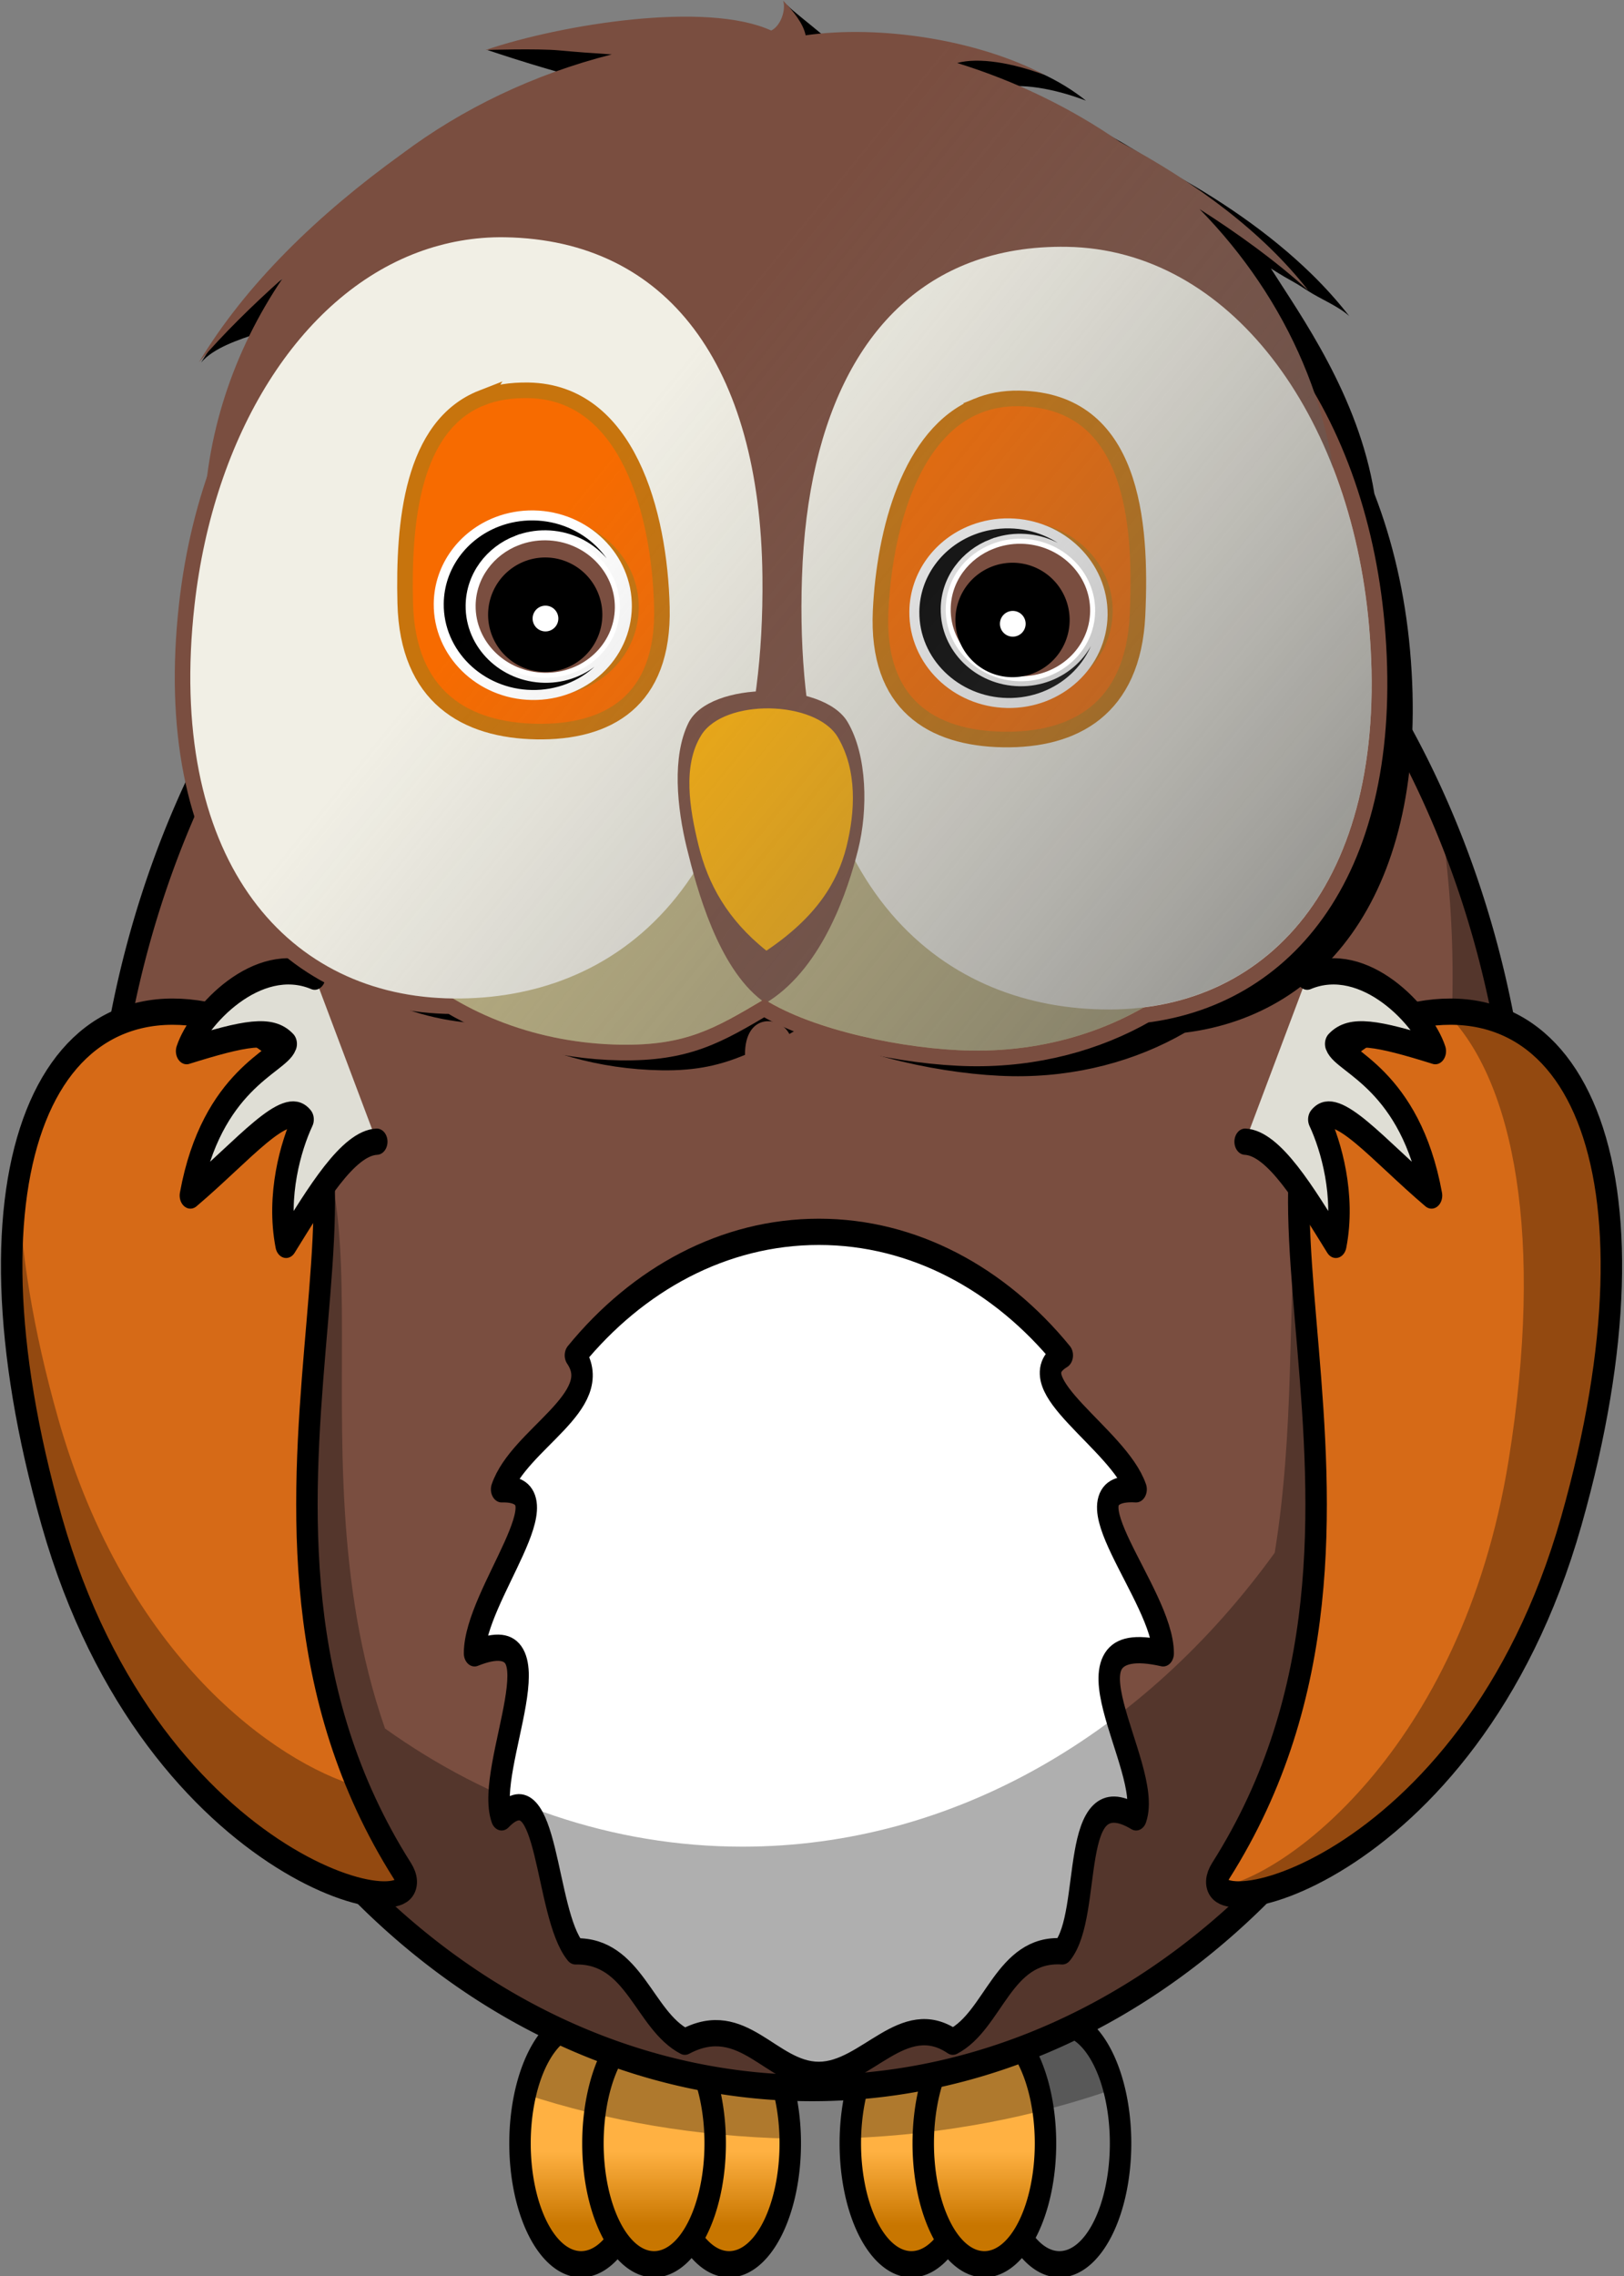 <?xml version="1.0" encoding="UTF-8" standalone="no"?>
<svg viewBox="0 0 309.3 433.417" xmlns="http://www.w3.org/2000/svg" xmlns:xlink="http://www.w3.org/1999/xlink">
<rect x="0" y="0" width="309.3" height="433.417" fill="#808080" stroke="none"/>
<defs>
<linearGradient id="linearGradient4098-6-1">
<stop offset="0" stop-color="#ffb142"/>
<stop offset="1" stop-color="#c87600"/>
</linearGradient>
<linearGradient gradientTransform="matrix(.807,-.591,.591,.807,-462.1,226.957)" gradientUnits="userSpaceOnUse" id="linearGradient4303-6" x1="529.116" x2="558.955" y1="537.735" y2="254.732">
<stop offset="0" stop-color="#363636"/>
<stop offset="1" stop-color="#757575" stop-opacity="0"/>
</linearGradient>
<linearGradient gradientUnits="userSpaceOnUse" id="linearGradient4323-7" x1="318.042" x2="318.042" xlink:href="#linearGradient4098-6-1" y1="1026.2" y2="1040.28"/>
<linearGradient gradientUnits="userSpaceOnUse" id="linearGradient4325-5" x1="318.042" x2="318.042" xlink:href="#linearGradient4098-6-1" y1="1026.2" y2="1040.28"/>
<linearGradient gradientUnits="userSpaceOnUse" id="linearGradient4327-9" x1="318.042" x2="318.042" xlink:href="#linearGradient4098-6-1" y1="1026.2" y2="1040.28"/>
<linearGradient gradientUnits="userSpaceOnUse" id="linearGradient4331-4" x1="318.042" x2="318.042" xlink:href="#linearGradient4098-6-1" y1="1026.2" y2="1040.28"/>
</defs>
<g transform="matrix(.817,0,0,1,-101.161,-616.543)">
<path d="m308.042,1024.676a14.25,23.024 0 0,1 -28.5,0 14.25,23.024 0 1,1 28.5,0z" fill="url(#linearGradient4323-7)" stroke="#000" stroke-linecap="round" stroke-linejoin="round" stroke-width="5"/>
<path d="m273.542,1024.676a14.25,23.024 0 0,1 -28.5,0 14.25,23.024 0 1,1 28.5,0z" fill="url(#linearGradient4325-5)" stroke="#000" stroke-linecap="round" stroke-linejoin="round" stroke-width="5"/>
<path d="m290.542,1024.676a14.25,23.024 0 0,1 -28.5,0 14.25,23.024 0 1,1 28.5,0z" fill="url(#linearGradient4327-9)" stroke="#000" stroke-linecap="round" stroke-linejoin="round" stroke-width="5"/>
<path d="m385.042,1024.676a14.25,23.024 0 0,1 -28.5,0 14.25,23.024 0 1,1 28.5,0z" fill="url(#linearGradient4327-9)" stroke="#000" stroke-linecap="round" stroke-linejoin="round" stroke-width="5"/>
<path d="m350.542,1024.676a14.25,23.024 0 0,1 -28.5,0 14.25,23.024 0 1,1 28.5,0z" fill="url(#linearGradient4331-4)" stroke="#000" stroke-linecap="round" stroke-linejoin="round" stroke-width="5"/>
<path d="m367.542,1024.676a14.25,23.024 0 0,1 -28.5,0 14.25,23.024 0 1,1 28.5,0z" fill="url(#linearGradient4327-9)" stroke="#000" stroke-linecap="round" stroke-linejoin="round" stroke-width="5"/>
<path d="m259.292,1001.649c-5.806,0-10.78,5.63-13,13.688 18.971,5.074 39.814,8.034 61.719,8.438-.298-12.285-6.543-22.125-14.219-22.125-3.301,0-6.333,1.827-8.75,4.875-2.417-3.047-5.449-4.875-8.75-4.875-3.186,0-6.126,1.705-8.5,4.562-2.374-2.858-5.314-4.562-8.5-4.562zm77,0c-7.656,0-13.891,9.79-14.219,22.031 21.881-.704 42.616-3.983 61.438-9.344-2.347-7.516-7.157-12.688-12.719-12.688-3.301,0-6.333,1.827-8.75,4.875-2.417-3.047-5.449-4.875-8.75-4.875-3.186,0-6.126,1.705-8.5,4.562-2.374-2.858-5.314-4.562-8.5-4.562z" fill-opacity=".314"/>
<path d="m478.701,848.588a165.564,165.564 0 0,1 -331.128,0 165.564,165.564 0 1,1 331.128,0z" fill="#7a4e40" stroke="#000" stroke-linecap="round" stroke-width="5"/>
<path d="m394.974,931.37c-26.5-4.924-2.247,21.631-6.311,31.233-16.063-7.898-9.943,18.25-17.207,25.514-13.764-.736-15.912,13.143-25.514,17.207-11.602-6.437-20.156,6.311-31.233,6.311s-17.631-12.247-31.233-6.311c-9.602-4.063-11.75-17.443-25.514-17.207-7.264-7.264-6.143-34.912-17.207-25.514-4.063-9.602 14.689-38.156-6.311-31.233 0-11.076 22.247-31.631 6.311-31.233 4.063-9.602 24.443-16.75 17.207-25.514 14.528-14.528 34.594-23.517 56.747-23.517s42.219,8.99 56.747,23.517c-10.736,5.264 13.143,15.912 17.207,25.514-17.937-.898 6.311,20.156 6.311,31.233z" fill="#fff" stroke="#000" stroke-linecap="round" stroke-linejoin="round" stroke-width="5"/>
<path d="m459.417,771.024c1.981,10.232 3.031,20.785 3.031,31.594 0,3.73-.132,7.425-.375,11.094-3.673-.183-7.578.019-11.75.625-35.215,7.499-20.173,51.664-29.344,97.875-30.342,34.329-74.709,55.969-124.094,55.969-30.373,0-58.832-8.207-83.312-22.5-23.679-55.443 8.076-115.665-33.656-126.062-46.11-8.325-63.97,34.456-34.156,98.562 16.461,35.394 43.723,52.78 63.781,59.531 28.363,22.8 64.392,36.438 103.594,36.438 45.95,0 87.557-18.739 117.562-49 17.454-8.717 36.862-24.595 50.344-51.156 25.212-49.671 20.385-87.078-5.469-97.438-3.17-16.136-8.666-31.442-16.156-45.531z" fill-opacity=".314" fill-rule="evenodd"/>
<path d="m179.779,811.569c48.111,17.3-14.163,94.143 37.819,161.192 9.608,12.393-57.868,2.091-81.723-66.585-23.198-66.786-1.132-107.539 43.904-94.607z" fill="#d66a17" fill-rule="evenodd" stroke="#000" stroke-width="5"/>
<path d="m446.221,811.569c-48.111,17.3 14.163,94.143-37.819,161.192-9.608,12.393 57.868,2.091 81.723-66.585 23.198-66.786 1.132-107.539-43.904-94.607z" fill="#d66a17" fill-rule="evenodd" stroke="#000" stroke-width="5"/>
<path d="m428.546,802.522c13.389-4.609 27.221,7.584 29.865,14.18-13.512-3.452-19.72-4.426-23.218-1.381 1.507,3.371 17.408,6.742 22.337,28.871-12.429-8.617-22.304-18.576-26.272-14.483 2.882,5.034 6.199,14.497 3.964,23.881-7.141-9.424-14.439-19.378-21.142-19.648" fill="#dfded5" fill-rule="evenodd" stroke="#000" stroke-linecap="round" stroke-linejoin="round" stroke-width="5"/>
<path d="m197.186,802.522c-13.389-4.609-27.221,7.584-29.865,14.18 13.512-3.452 19.72-4.426 23.218-1.381-1.507,3.371-17.408,6.742-22.337,28.871 12.429-8.617 22.304-18.576 26.272-14.483-2.882,5.034-6.2,14.497-3.964,23.881 7.141-9.424 14.439-19.378 21.142-19.648" fill="#dfded5" fill-rule="evenodd" stroke="#000" stroke-linecap="round" stroke-linejoin="round" stroke-width="5"/>
<path d="m461.98,809.18c-.413-.001-.832.021-1.25.031 16.212,13.065 23.073,43.297 14.781,85.344-11.023,55.895-53.577,80.008-67.719,81.281 4.592,6.526 60.971-8.126 82.344-69.656 20.299-58.438 5.921-96.95-28.156-97z" fill-opacity=".314" fill-rule="evenodd"/>
<path d="m128.105,841.368c-3.452,16.506-1.299,38.673 7.781,64.812 23.855,68.676 91.327,78.987 81.719,66.594-4.109-5.3-7.52-10.675-10.312-16.062-18.951-4.541-54.048-24.376-69.906-70.031-5.88-16.927-8.854-32.18-9.281-45.312zm71.281,6.344c-.883,8.536-1.856,17.612-2.281,27.125 .993-9.791 2.079-18.941 2.281-27.125z" fill-opacity=".314" fill-rule="evenodd"/>
</g>
<g transform="matrix(.936,-.352,.352,.936,-52.404,41.834)">
<path d="m147.344,20.906c-1e-005-1.1e-005 12.338,10.081 16.156,11.938 2.709,1.318 8.047,3.034 11.312,4.5-15.249-1.696-30.236-.394-44.031,3.625-17.954,4.859-39.683,4.734-52.844,14.438-.877.647-1.747,1.298-2.594,1.969 6.254-3.431 18.707.519 25.781-2.219-13.622,9.648-24.454,22.776-30.719,38.875-.485,1.245-.884,2.46-1.281,3.656-1.992,3.116-3.853,6.371-5.594,9.781-21.838,42.778-10.291,75.049 18.375,86.938 .425.177.853.333 1.281.5 6.561,8.213 15.681,15.106 26.719,19.469 6.476,2.56 11.093,3.022 15.969,2.875 2.805-7.595 8.875-4.61 9.312-.75 1.111-.188 2.26-.379 3.469-.594 6.621,8.788 21.756,18.439 33.375,23.031 11.394,4.504 23.132,5.602 33.75,3.844 27.003,6.516 53.872-10.126 65.781-53.094 2.865-10.336 4.22-20.562 4.125-30.25 3.76-18.557-1.209-36.781-3.344-47.094 3.195,4.225 2.481,2.899 5,6.344 1.785,2.44 4.507,4.882 5.781,7.406-1.05-3.357-2.354-6.714-3.906-10.031-4.705-10.055-11.563-19.87-19.688-29.125-6.39-9.246-14.365-17.709-23.719-24.969 4.279.402 9.956,3.775 14.812,8.062-6.329-10.726-20.669-21.667-39.969-23.125 .361-2.23-5.762-11.292-6.906-13.938-.064,1.767.944,10.112-1.125,10.312-9.595-9.66-40.042-21.865-55.281-22.375zm-27.625,89.375c1.831-.015 3.706.31 5.531,1.031 7.3,2.886 10.997,10.897 8.281,17.875s-10.825,10.292-18.125,7.406-11.028-10.866-8.312-17.844c2.037-5.234 7.132-8.425 12.625-8.469zm84.469,32.469c1.831-.015 3.706.31 5.531,1.031 7.3,2.886 11.028,10.897 8.312,17.875s-10.856,10.292-18.156,7.406-11.028-10.897-8.312-17.875c2.037-5.234 7.132-8.394 12.625-8.438z" fill-rule="evenodd"/>
<path d="m137.886,55.445c-28.858-11.407-61.727,8.983-79.968,44.714-21.838,42.778-10.278,75.042 18.388,86.93 .425.177.852.339 1.281.506 6.56,8.206 15.692,15.119 26.722,19.479 11.624,4.595 17.946,3.453 28.734,1.541 6.621,8.788 21.779,18.427 33.398,23.019 11.372,4.495 23.067,5.6 33.669,3.857 27.022,6.552 53.932-10.1 65.849-53.096 10.726-38.701.355-76.184-28.504-87.591s-54.024,4.094-69.387,41.1c-.573,1.38-1.117,2.73-1.638,4.079l-.165.032c-1.639-2.177-3.485-4.267-5.467-6.254 .079-.214.168-.418.246-.633 13.697-37.664 5.699-66.276-23.159-77.683z" fill="none" stroke="#7a4e40" stroke-linecap="round" stroke-width="5.938"/>
<path d="m109.594,114.719c-18.505,1.494-34.433,11.505-40.719,27.656-9.439,24.254 6.44,53.225 35.438,64.688 11.624,4.595 17.931,3.475 28.719,1.562 6.621,8.788 21.788,18.407 33.406,23 28.998,11.462 60.186,1.098 69.625-23.156 7.23-18.579-.411-39.935-17.406-54.062 .458,2.375.301,4.871-.625,7.25-2.716,6.978-10.856,10.292-18.156,7.406s-11.028-10.897-8.312-17.875c1.481-3.805 4.589-6.507 8.281-7.719-11.375-4.337-23.05-5.334-33.594-3.469-6.621-8.793-16.126-16.218-27.75-20.812-2.082-.823-4.186-1.493-6.281-2.094 2.26,3.563 2.908,7.995 1.312,12.094-2.716,6.978-10.825,10.292-18.125,7.406s-11.028-10.866-8.312-17.844c.594-1.526 1.452-2.88 2.5-4.031z" fill="#bdb281" fill-rule="evenodd"/>
<path d="m146.969,20.75c1e-005,1e-006 9.338,3.174 13.156,5.031 2.709,1.318 5.797,2.753 9.062,4.219-15.249-1.696-30.236-.363-44.031,3.656-19.151,5.183-36.632,12.795-50.188,23.531 6.254-3.43 13.457-6.606 20.531-9.344-13.622,9.648-24.422,22.808-30.688,38.906-19.094,49.063 30.585,59.496 86.094,81.438s95.937,47.125 115.031-1.938c8.855-22.753 7.347-47.304-2.344-69.281 4.858,6.425 10.215,14.44 13.938,21.812-4.235-13.533-12.82-26.818-23.625-39.125-6.39-9.246-14.365-17.709-23.719-24.969 4.279.402 9.956,3.743 14.812,8.031-9.487-10.761-26.069-20.059-39.969-23.125 .361-2.23-.543-5.042-1.688-7.688-.064,1.767-2.056,4.331-4.125,4.531-9.595-9.66-37.011-15.178-52.25-15.688zm-27.25,89.531c1.831-.015 3.706.31 5.531,1.031 7.3,2.886 10.997,10.897 8.281,17.875s-10.825,10.292-18.125,7.406-11.028-10.866-8.312-17.844c2.037-5.234 7.132-8.425 12.625-8.469zm84.469,32.469c1.831-.015 3.706.31 5.531,1.031 7.3,2.886 11.028,10.897 8.312,17.875s-10.856,10.292-18.156,7.406-11.028-10.897-8.312-17.875c2.037-5.234 7.132-8.394 12.625-8.438z" fill="#7a4e40" fill-rule="evenodd"/>
<path d="m121.344,52.281c-24.141-.052-48.617,18.844-63.438,47.875-21.838,42.778-10.26,75.049 18.406,86.938 28.165,11.69 63.809,3.615 84.75-53.969 13.697-37.664 5.702-66.28-23.156-77.688-5.411-2.139-10.991-3.144-16.562-3.156zm-1.625,58c1.831-.015 3.706.31 5.531,1.031 7.3,2.886 10.997,10.897 8.281,17.875s-10.825,10.292-18.125,7.406-11.028-10.866-8.312-17.844c2.037-5.234 7.132-8.425 12.625-8.469z" fill="#f1efe5" fill-rule="evenodd"/>
<path d="m219.094,91.125c-21.055.082-39.029,15.87-51.031,44.781-23.487,56.577-2.791,86.931 25.75,97.656 29.042,10.923 59.283-4.822 72.125-51.156 10.726-38.701.358-76.186-28.5-87.594-6.313-2.495-12.448-3.711-18.344-3.688zm-14.906,51.625c1.831-.015 3.706.31 5.531,1.031 7.3,2.886 11.028,10.897 8.312,17.875s-10.856,10.292-18.156,7.406-11.028-10.897-8.312-17.875c2.037-5.234 7.132-8.394 12.625-8.438z" fill="#f1efe5" fill-rule="evenodd"/>
<path d="m136.129,201.455c-10.99-17.479-5.087-35.253 2.691-45.583 4.296-5.705 28.119,1.52 27.214,10.758-1.442,14.712-6.248,29.643-29.905,34.826z" fill="#ffb20a" fill-rule="evenodd"/>
<path d="m138.027,154.31c-5.177,4.87-7.702,14.25-8.655,22.189s-2.454,23.261 3.18,32.221l.439.717 .822-.19c12.045-2.639 21.585-14.637 25.99-21.005s7.951-16.106 6.679-23.437c-1.556-8.97-21.865-16.694-28.456-10.495zm1.492,3.017c6.585-5.047 22.797,1.439 24.206,9.569 1.245,7.178-1.889,14.39-5.824,20.079-4.02,5.812-10.211,10.537-21.22,13.135-4.925-8.218-5.93-15.928-5.05-23.261 .863-7.186 2.462-15.363 7.888-19.521z" fill="#7a4e40" fill-rule="evenodd"/>
<path d="m123.094,82.5c-14.476.172-22.512,17.141-27.5,31.438-5.912,16.945 2.26,26.757 14.812,31.719s24.744,3.195 30.656-13.75 8.346-40.67-9.25-47.625c-3.144-1.243-6.038-1.813-8.719-1.781zm-3.469,25.75c2.102-.017 4.249.359 6.344,1.188 8.379,3.312 12.648,12.522 9.531,20.531s-12.433,11.812-20.812,8.5-12.68-12.491-9.562-20.5c2.338-6.007 8.195-9.668 14.5-9.719z" fill="#f76b00" fill-rule="evenodd" stroke="#c7740d" stroke-linecap="round" stroke-width="2.969"/>
<path d="m210.75,117.156c-13.883.407-24.951,16.16-30.938,30.062-7.095,16.477.666,26.163 13.219,31.125s25.186,3.352 32.281-13.125 13.558-38.64-6.562-46.594c-2.749-1.087-5.429-1.544-8-1.469zm-6.656,23.812c2.068-.017 4.189.373 6.25,1.188 8.244,3.259 12.473,12.307 9.406,20.188s-12.256,11.603-20.5,8.344-12.473-12.307-9.406-20.188c2.3-5.91 8.046-9.482 14.25-9.531z" fill="#f76b00" fill-rule="evenodd" stroke="#c7740d" stroke-linecap="round" stroke-width="2.969"/>
<path d="m117.406,105.625c-6.924.055-13.308,4.06-15.875,10.656-3.423,8.795 1.268,18.894 10.469,22.531s19.421-.548 22.844-9.344-1.268-18.894-10.469-22.531c-2.3-.909-4.661-1.331-6.969-1.312zm2.312,4.656c1.831-.015 3.706.31 5.531,1.031 7.3,2.886 10.997,10.897 8.281,17.875s-10.825,10.292-18.125,7.406-11.028-10.866-8.312-17.844c2.037-5.234 7.132-8.425 12.625-8.469z" fill-rule="evenodd" stroke="#fff" stroke-linecap="round" stroke-width="1.905"/>
<path d="m201.656,138.938c-6.924.055-13.308,4.06-15.875,10.656-3.423,8.795 1.268,18.894 10.469,22.531s19.452-.548 22.875-9.344-1.268-18.894-10.469-22.531c-2.3-.909-4.692-1.331-7-1.312zm2.531,3.812c1.831-.015 3.706.31 5.531,1.031 7.3,2.886 11.028,10.897 8.312,17.875s-10.856,10.292-18.156,7.406-11.028-10.897-8.312-17.875c2.037-5.234 7.132-8.394 12.625-8.438z" fill-rule="evenodd" stroke="#fff" stroke-linecap="round" stroke-width="1.905"/>
<path d="m146.969,20.75c-1e-005-1e-006 9.338,3.174 13.156,5.031 2.709,1.318 5.797,2.784 9.062,4.25-15.249-1.696-30.236-.394-44.031,3.625-17.954,4.859-34.433,11.859-47.594,21.562-.877.647-1.747,1.298-2.594,1.969 6.254-3.431 13.457-6.606 20.531-9.344-13.622,9.648-24.422,22.776-30.688,38.875-.485,1.245-.884,2.46-1.281,3.656-1.992,3.116-3.884,6.371-5.625,9.781-21.838,42.778-10.291,75.049 18.375,86.938 .425.177.884.333 1.312.5 6.561,8.213 15.681,15.106 26.719,19.469 11.624,4.595 17.931,3.443 28.719,1.531 6.621,8.788 21.788,18.439 33.406,23.031 11.394,4.504 23.101,5.633 33.719,3.875 27.003,6.516 53.872-10.126 65.781-53.094 2.865-10.336 4.22-20.593 4.125-30.281 3.76-18.557 1.278-37.657-6.438-55.156 4.858,6.425 10.184,14.44 13.906,21.812-4.235-13.533-12.82-26.849-23.625-39.156-6.39-9.246-14.365-17.678-23.719-24.938 4.279.402 9.956,3.743 14.812,8.031-9.487-10.761-26.069-20.059-39.969-23.125 .361-2.23-.543-5.073-1.688-7.719-.064,1.767-2.056,4.331-4.125,4.531-9.595-9.66-37.011-15.147-52.25-15.656zm-27.25,89.531c1.831-.015 3.706.31 5.531,1.031 7.3,2.886 10.997,10.897 8.281,17.875s-10.825,10.292-18.125,7.406-11.028-10.866-8.312-17.844c2.037-5.234 7.132-8.425 12.625-8.469zm84.469,32.469c1.831-.015 3.706.31 5.531,1.031 7.3,2.886 11.028,10.897 8.312,17.875s-10.856,10.292-18.156,7.406-11.028-10.897-8.312-17.875c2.037-5.234 7.132-8.394 12.625-8.438z" fill="url(#linearGradient4303-6)" fill-rule="evenodd"/>
</g>
<g transform="matrix(.576,0,0,.577,-220.806,-230.478)">
<path d="m734.524,604.04a16.387,16.387 0 1,1 -32.774,0 16.387,16.387 0 1,1 32.774,0z" stroke="#000" stroke-linecap="round" stroke-width="5"/>
<path d="m722.472,605.301a4.25,4.25 0 0,1 -8.5,0 4.25,4.25 0 1,1 8.5,0z" fill="#fff"/>
</g>
<g transform="matrix(.576,0,0,.577,-309.806,-231.478)">
<path d="m734.524,604.04a16.387,16.387 0 1,1 -32.774,0 16.387,16.387 0 1,1 32.774,0z" stroke="#000" stroke-linecap="round" stroke-width="5"/>
<path d="m722.472,605.301a4.25,4.25 0 0,1 -8.5,0 4.25,4.25 0 1,1 8.5,0z" fill="#fff"/>
</g>
</svg>
